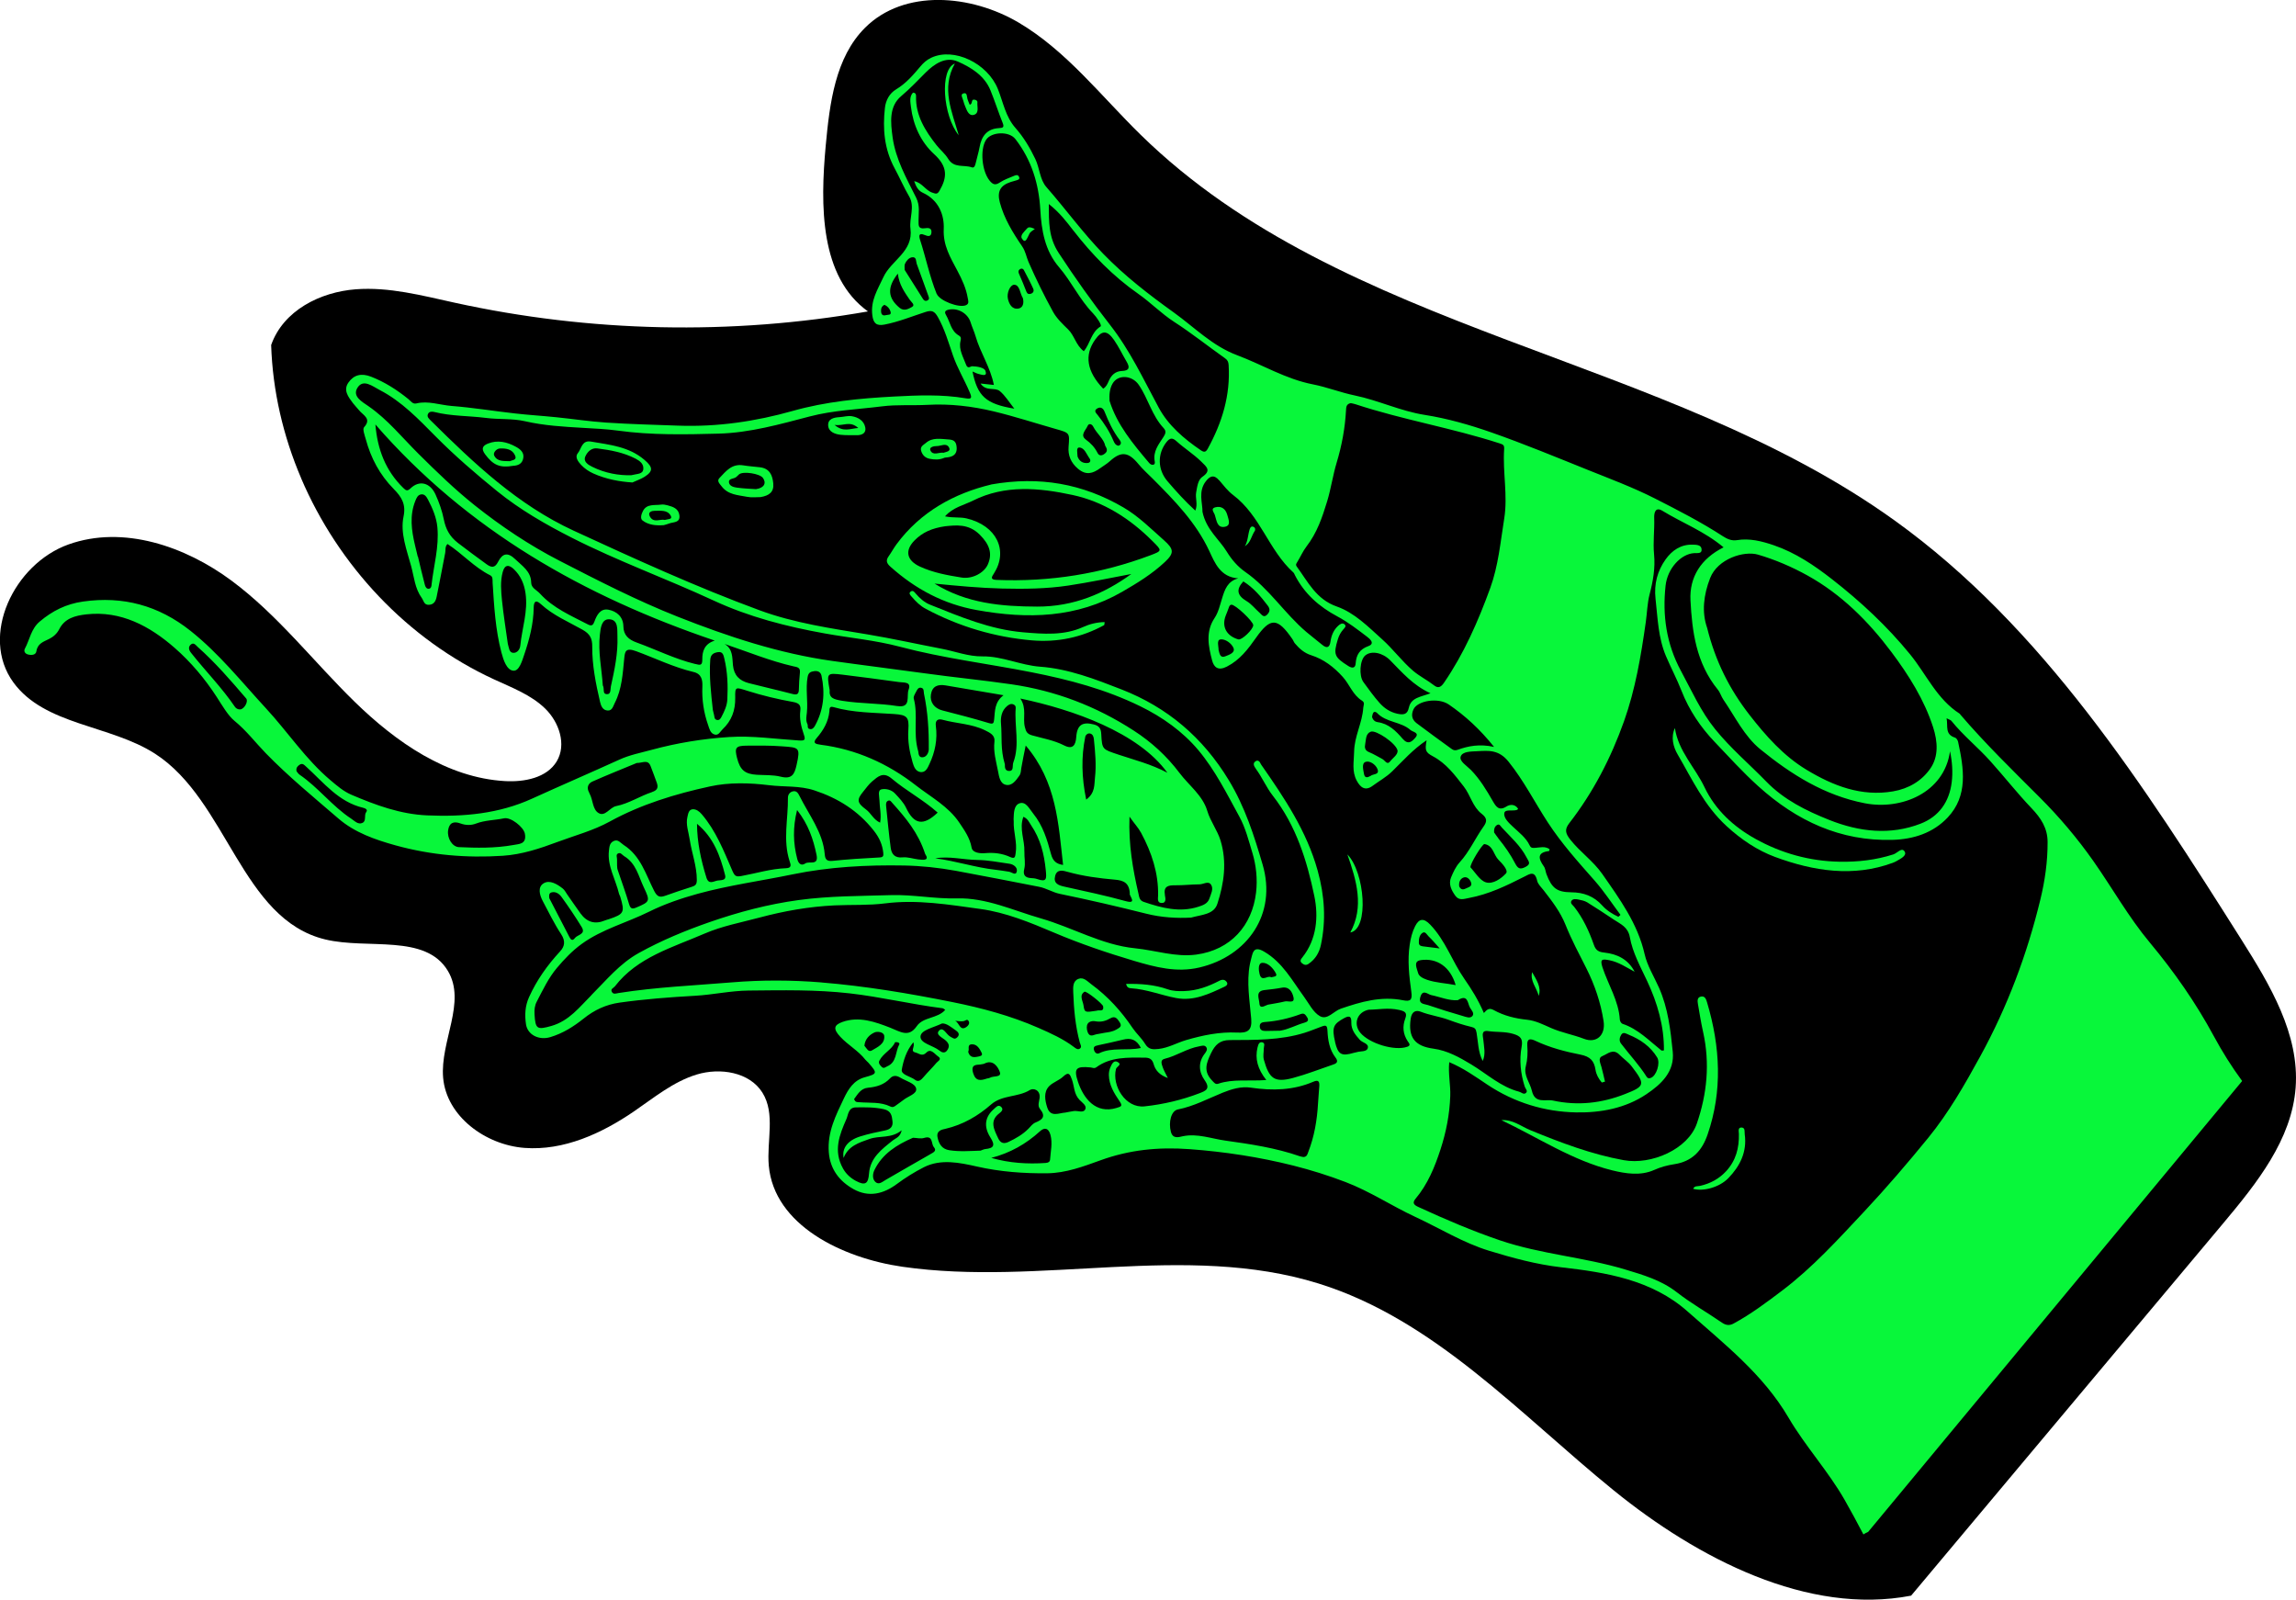 <?xml version="1.0" encoding="UTF-8"?>
<svg xmlns="http://www.w3.org/2000/svg" viewBox="0 0 563.26 392.41">
  <defs>
    <style>
      .c {
        fill: #08f73a;
      }
    </style>
  </defs>
  <g id="a" data-name="Layer_3">
    <path d="M73.88,117.31c-4.42-10.35-7-21.44-7.36-32.68,2.99-8.49,12.06-13.01,20.77-13.67,8.15-.62,16.22,1.53,24.2,3.28,33.25,7.31,67.91,8.04,101.44,2.15-11.85-8.53-11.71-26.05-10.36-40.69.96-10.35,2.33-21.61,9.65-28.9,9.63-9.59,26.01-8.15,37.68-1.26s20.19,17.98,29.9,27.49c49.96,48.93,128.42,53.93,185.09,94.71,36.23,26.06,61.05,64.9,84.99,102.77,6.99,11.07,14.26,23.17,13.29,36.27-.95,12.78-9.54,23.47-17.73,33.25-25.53,30.46-51.07,60.92-76.6,91.38-25.34,4.89-52.37-9.11-72.96-25.82-23.04-18.7-43.97-41.9-72.42-50.75-32.62-10.15-68.24.77-102.09-4.11-14.73-2.12-31.46-10.18-32.77-24.81-.54-6.06,1.68-12.74-1.57-17.91-3.16-5.04-10.38-6.18-16.12-4.43s-10.47,5.68-15.41,9.06c-7.91,5.41-17.21,9.66-26.81,8.94s-19.16-7.75-19.98-17.21c-.78-8.91,5.79-18.57,1.14-26.25-5.52-9.12-19.56-5.17-30.03-7.67-20.64-4.93-23.99-34.08-41.76-45.55-11.05-7.13-27.07-6.94-34.78-17.51-8.32-11.41.15-29.08,13.55-33.85s28.6.45,39.98,8.9,20.09,19.85,30.22,29.73c10.13,9.88,22.63,18.62,36.85,19.43,4.76.27,10.25-.78,12.69-4.83,2.47-4.1.6-9.63-2.85-12.98s-8.12-5.11-12.5-7.13c-21.33-9.81-38.25-28.02-47.36-49.37Z"/>
  </g>
  <g id="b" data-name="Layer_2">
    <g>
      <path class="c" d="M550.05,265.17c-2.59-3.53-4.92-7.23-6.97-11.04-4.42-8.18-9.7-15.74-15.66-22.89-5.24-6.28-9.21-13.39-13.88-20.04-3.92-5.58-8.36-10.82-13.22-15.67-6.61-6.61-13.31-13.13-19.39-20.23-.06-.07-.09-.17-.15-.21-5.64-3.6-8.19-9.68-12.2-14.59-5.63-6.9-12.09-12.91-19.12-18.4-4.42-3.45-9.01-6.53-14.28-8.34-2.92-1-5.98-1.78-9.07-1.26-1.3.22-2.45-.32-3.41-.94-5.36-3.49-11.05-6.4-16.71-9.28-5.29-2.69-10.89-4.78-16.4-6.99-7.84-3.15-15.66-6.39-23.62-9.18-5.36-1.88-10.87-3.46-16.48-4.34-5.88-.92-11.34-3.57-17.16-4.77-3.45-.71-6.81-2.05-10.26-2.72-6.62-1.28-12.38-4.83-18.58-7.15-6.07-2.27-10.42-6.8-15.45-10.42-6.12-4.39-12.09-8.99-17.37-14.43-5.03-5.18-9.24-11-13.98-16.41-1.61-1.84-1.62-4.61-2.71-6.88-1.32-2.74-2.82-5.29-4.86-7.6-2.43-2.74-3.02-6.31-4.31-9.54-2.54-6.34-10.79-10.31-16.37-7.68-1.09.51-1.93,1.27-2.68,2.17-1.75,2.08-3.51,4.13-5.92,5.58-1.63.98-2.54,2.67-2.75,4.56-.57,5.08-.18,10.08,2.4,14.84,1.23,2.27,2.23,4.63,3.55,6.87,1.48,2.52-.02,5.26.32,7.91.73,5.66-4.73,7.73-6.65,11.9-1.39,3.01-3.17,5.71-2.71,9.32.25,1.96.99,2.69,2.99,2.3,3.51-.68,6.76-2.03,10.12-3.11,1.49-.48,2.16-.17,2.98,1.28,1.69,3,2.6,6.24,3.69,9.39,1.07,3.11,2.77,5.91,4.05,8.9.63,1.45.65,1.9-.91,1.63-5.89-1.01-11.83-.74-17.6-.44-8.36.44-16.74,1.24-24.85,3.53-9.06,2.56-18.41,3.96-28.11,3.61-5.89-.21-11.78-.36-17.66-.75-4.08-.27-8.15-.9-12.23-1.31-3.39-.35-6.8-.55-10.19-.94-5.17-.58-10.33-1.43-15.5-1.83-2.87-.23-5.74-1.33-8.64-.62-.9.22-1.36-.58-1.95-1.06-2.79-2.26-5.76-4.17-9.13-5.49-2.41-.94-4.25-.48-5.59,1.44-1.3,1.86-.05,3.48,1.1,5.02.47.62,1.04,1.17,1.53,1.78.97,1.21,3.14,2.05,1.22,4.14-.43.47.14,1.95.41,2.93,1.24,4.61,3.43,8.75,6.86,12.23,1.91,1.93,3.05,3.73,2.41,6.75-.85,4.05.79,8.21,1.88,12.23.71,2.61.9,5.42,2.59,7.75.46.64.53,1.73,1.73,1.68,1.3-.05,1.72-.99,1.92-1.97.75-3.58,1.39-7.19,2.1-10.78.14-.7-.1-1.51.56-2.17,3.65,2.36,6.55,5.72,10.48,7.68.72.36.55,1.18.59,1.85.37,5.72.68,11.43,2.16,17.08.5,1.9,1.3,4.3,2.9,4.47,1.47.16,2.17-2.39,2.71-3.97,1.25-3.7,2.26-7.49,2.31-11.49.02-1.43.46-2.06,1.75-.88,3,2.76,6.72,4.32,10.18,6.26,1.91,1.07,2.45,2.17,2.43,4.19-.03,4.54.87,9.04,1.91,13.51.25,1.07.68,2.1,1.9,2.15,1.11.05,1.31-1.05,1.72-1.85,1.75-3.4,1.95-7.17,2.32-10.91.17-1.68.29-2.76,2.93-1.79,4.68,1.72,9.21,3.95,14.08,5.1,1.96.46,2.23,1.95,2.16,3.56-.14,3.24.33,6.41,1.43,9.52.31.89.52,1.94,1.55,2.25,1.02.3,1.37-.71,1.96-1.26,2.23-2.09,3.18-4.66,3.12-7.77-.06-2.77.11-2.59,2.93-1.7,3.7,1.17,7.49,2.08,11.29,2.76,1.6.28,1.9.94,1.75,2.14-.25,1.97.2,3.89.83,5.73.51,1.48.3,1.65-1.25,1.56-5.68-.35-11.36-1.21-17.05-.84-6.46.42-12.78,1.45-18.96,3.13-2.68.73-5.41,1.25-7.95,2.41-7.12,3.24-14.32,6.34-21.44,9.58-8.1,3.69-16.75,4.5-25.74,4.1-6.57-.29-12.59-2.51-18.57-5.06-1.94-.83-3.53-2.21-5.13-3.56-6.11-5.16-10.46-11.83-15.81-17.62-6-6.5-11.53-13.47-18.53-19.03-7.88-6.27-16.61-8.55-26.32-7.19-4.22.59-7.58,2.31-10.69,4.93-2.11,1.78-2.43,4.42-3.62,6.63-.3.56-.05,1.19.69,1.41.91.27,2,.16,2.13-.75.28-1.93,1.74-2.35,3.15-3.05,1.02-.51,1.91-1.29,2.45-2.37,1.35-2.67,3.89-3.34,6.66-3.65,8.49-.95,15.58,2.9,21.67,8.23,3.91,3.42,7.43,7.57,10.3,12.02,1.34,2.07,2.78,4.58,4.35,5.86,2.94,2.4,5.14,5.32,7.69,7.95,5.59,5.75,11.79,10.82,17.84,16.04,3.97,3.42,8.96,5.17,13.98,6.56,8.71,2.41,17.49,3.14,26.33,2.56,4.72-.31,9.13-1.79,13.42-3.39,4.29-1.6,8.75-2.77,12.81-5,7.64-4.2,16.05-6.77,24.63-8.63,4.65-1.01,9.6-.89,14.46-.29,3.71.46,7.48.07,11.12,1.27,5.76,1.9,10.71,4.96,14.57,9.87,1.37,1.74,2.1,3.39,2.33,5.42.1.86-.05,1.13-1.01,1.17-3.82.19-7.65.44-11.44.83-1.45.15-1.81-.42-1.91-1.64-.45-5.37-3.87-9.62-6.19-14.29-.31-.62-.7-1.3-1.54-1.14-.85.16-1.31.83-1.3,1.63.07,5.17-1.27,10.3.41,15.51.27.82.61,1.68-.85,1.73-3.78.13-7.34,1.26-11,1.92-1.36.24-1.63-.01-2.24-1.41-2.07-4.77-3.97-9.68-7.48-13.77-.62-.72-1.37-1.25-2.19-1.2-1,.06-1.13,1.12-1.31,1.89-.44,1.85.29,3.68.56,5.51.5,3.33,1.76,6.54,1.75,9.96,0,1.16-.41,1.4-1.28,1.68-2.17.68-4.31,1.41-6.45,2.17-1.3.46-1.97.32-2.74-1.2-2.05-4-3.28-8.58-7.49-11.26-.77-.49-1.34-1.49-2.47-.94-.98.48-1.02,1.42-1.13,2.34-.44,3.76,1.65,7.06,2.48,10.59.06.25.23.47.3.71,1.15,3.86.95,4.25-2.82,5.52-.32.11-.65.18-.96.31q-3.62,1.51-5.97-1.72c-1.11-1.54-2.18-3.11-3.27-4.67-.35-.5-.63-1.09-1.09-1.45-1.4-1.1-3.21-2.18-4.69-1.28-1.5.91-1.02,2.84-.21,4.37,1.46,2.73,2.81,5.54,4.51,8.12,1.13,1.72.84,3.02-.26,4.21-3.11,3.37-5.72,7.02-7.62,11.23-.98,2.17-1.08,4.37-.75,6.64.38,2.58,3.13,4,5.95,3.17,3.09-.92,5.77-2.61,8.21-4.57,2.59-2.08,5.46-3.43,8.79-3.9,6.12-.86,12.3-1.33,18.5-1.68,4.4-.24,8.69-1.23,13.16-1.28,8.28-.08,16.51-.26,24.83.69,7.63.87,15.13,2.69,22.74,3.65.22.03.42.24.67.4-1.88,2.17-5.38,1.68-6.98,3.99-2,2.89-4,1.37-6.5.39-3.74-1.46-7.69-2.86-11.73-1.42-2.15.77-2.31,1.72-.54,3.63,1.89,2.04,4.41,3.4,6.14,5.61.21.27.51.48.74.74,2.3,2.63,2.26,2.72-.91,3.6-2.68.74-4.01,2.93-5.07,5.15-1.97,4.15-4.09,8.24-3.71,13.23.32,4.2,2.62,7.12,6.04,9.04,3.77,2.11,7.39,1.18,10.66-1.25,2.09-1.55,4.33-2.95,6.66-4.13,4.14-2.08,8.72-1.11,12.99-.15,5.76,1.3,11.5,1.71,17.24,1.65,4.57-.05,8.88-1.67,13.05-3.18,7.04-2.56,14.13-3.3,21.83-2.74,8.64.64,17.14,1.93,25.51,4.04,4.27,1.08,8.55,2.41,12.76,4.02,6.02,2.3,11.35,5.87,17.12,8.55,6.03,2.8,11.76,6.37,18.13,8.32,5.8,1.77,11.6,3.35,17.67,4.05,11,1.25,22.24,3.05,31.01,10.83,8.96,7.96,18.51,15.37,24.78,26.07,4.07,6.94,9.71,13.09,13.73,20.11,1.61,2.81,3.13,5.66,4.63,8.52.37-.23.74-.46,1.16-.62M58.96,174.02c-.56.04-1.05-.22-1.34-.65-3.2-4.71-7.23-8.78-10.75-13.23-.56-.71-.74-1.43-.07-2.02.74-.65,1.24.16,1.71.58,4.35,3.86,8.12,8.24,11.88,12.63.6.7-.44,2.57-1.43,2.69ZM88.92,201.85c-1.07.5-1.91-.47-2.76-1.03-4.67-3.06-8.04-7.63-12.64-10.77-.34-.23-.57-.63-.77-.86-.18-.84.24-1.24.72-1.58.74-.51,1.13,0,1.7.51,4.26,3.87,7.91,8.62,13.93,10.03.52.12,1.18.48.77,1-.65.83.09,2.21-.94,2.69ZM126.01,207.27c-4.75.84-9.09.72-13.44.53-1.6-.07-2.91-2.17-2.64-4.11.26-1.82,1.3-2.34,3.06-1.69,1.27.47,2.59.48,3.76.03,2.22-.85,4.62-.82,6.92-1.3,1.63-.34,4.77,2.12,5.09,3.75.53,2.74-1.62,2.52-2.76,2.79ZM159.99,194.29c-3.01.98-5.65,2.8-8.83,3.44-1.58.32-2.67,2.66-4.3,1.72-1.52-.87-1.35-3.21-2.23-4.79-.04-.07-.06-.16-.1-.24-.69-1.23-.24-2.25.81-2.71,3.69-1.64,7.45-3.13,10.87-4.55,1.45.02,2.73-.99,3.41.8.51,1.36,1.04,2.71,1.52,4.08.39,1.13.14,1.81-1.14,2.23ZM213.9,257.67c-.87.52-1.28-.5-1.84-1.15.14-1.6,1.19-2.69,2.52-3.28.62-.27,2.27-.15,2.35.9.16,1.95-1.65,2.71-3.04,3.53ZM431.27,136.05c4.19,1.22,8.33,3,12.17,5.13,8.3,4.61,14.93,11.24,20.56,18.75,4.25,5.68,8.05,11.69,10.23,18.44,1.14,3.52,1.39,7.2-.69,10.17-2.1,3.01-5.28,4.92-9.13,5.58-7.74,1.34-14.71-1.35-21.25-5.31-5.6-3.39-9.9-8.23-13.94-13.41-4.95-6.36-8.39-13.2-10.42-21.38-1.36-3.87-.88-8.08.74-12.23,1.83-4.69,8.25-6.75,11.74-5.74ZM366.53,183.22c-3.55-.78-6.31-.24-8.98.72-.56.2-.96.11-1.41-.21-2.87-2.1-5.76-4.16-8.59-6.31-1.17-.89-1.42-2.01-.81-3.38.95-2.16,6.05-3.03,8.69-1.22,4.01,2.76,7.59,6.01,11.1,10.4ZM392.85,261.67c-.27-.98-.92-2.18.33-2.66,1.25-.49,2.53-1.9,4.12-.28.96.98,2.17,1.77,2.99,2.85,3.44,4.47,3.22,4.89-1.69,6.81-5.66,2.22-11.5,2.9-17.6,1.58-1.83-.4-4.44.89-5.2-2.42-.46-2-2.07-3.71-1.48-6.02.41-1.59.5-3.34.36-5-.16-1.96.88-1.74,2.01-1.21,3.54,1.67,7.28,2.64,11.03,3.38,2.42.48,3.36,1.53,3.7,3.75.17,1.1.75,2.19,1.54,3.09.26-.07.52-.15.78-.22-.29-1.21-.55-2.43-.88-3.63ZM403.98,264.17c-1.84-2.93-4.23-5.45-6.32-8.2-.5-.66-.35-1.51.07-2.16.5-.79,1.25-.23,1.83,0,2.87,1.17,5.32,2.87,6.98,5.58.84,1.37-.19,4.59-1.6,5.03-.42.19-.77.04-.95-.25ZM407.62,257.71c-3.04-2.42-5.76-5.31-9.59-6.57-.3-.1-.63-.67-.65-1.02-.27-4.6-2.85-8.56-4.26-12.84-.7-2.13.06-2.05,1.72-1.73,2.28.45,4.15,1.76,6.17,2.82-1.58-3.06-4.26-4.35-7.41-4.7-1.36-.15-2.08-.47-2.58-1.89-1.16-3.3-2.62-6.5-4.84-9.34-.32-.41-1.09-.87-.64-1.5.36-.51,1.09-.4,1.66-.29.75.15,1.55.31,2.19.7,2.22,1.37,4.39,2.82,6.56,4.26,1.66,1.1,3.44,1.78,3.89,4.29.67,3.75,2.58,7.21,4.23,10.72,2.55,5.43,4.18,11.09,4.13,17.04-.25.01-.47.09-.57.02ZM397.04,224.9c-1.48-.69-2.88-1.56-3.97-2.78-2.08-2.32-4.62-3.22-7.6-3.24-3.51-.03-4.78-1.01-6.08-4.43-.24-.64-.27-1.4-.66-1.94-1.42-1.99-1.6-3.4,1.27-3.75.07,0,.1-.28.15-.45-1.12-.81-2.34-.41-3.48-.34-.67.04-1.07.12-1.42-.61-.91-1.91-2.61-3.15-4.12-4.58-.99-.93-2.34-2.17-2.08-3.38.22-.98,2.09-.35,3.14-.75.07-.03.11-.12.24-.26-.81-1.23-2.04-1.08-2.88-.55-1.85,1.17-2.57,0-3.35-1.36-1.55-2.69-3.13-5.33-5.35-7.61-.98-1-2.9-2.14-2.52-3.28.43-1.3,2.6-1.24,4.04-1.32,2.77-.14,5.29-.45,7.71,2.57,3.76,4.68,6.41,9.95,9.62,14.88,3.39,5.2,7.44,9.7,11.5,14.3,2.32,2.63,4.24,5.59,6.34,8.4-.17.16-.34.31-.51.47ZM360.74,212.76c-.16-.79,2.92-5.79,3.43-5.71,2.17.34,2.21,2.64,3.46,3.88.91.9,2.48,2.6,1.82,3.32-1.17,1.27-3.2,2.71-4.92,2.19-1.52-.46-2.64-2.49-3.79-3.68ZM359.69,217.91c-.64.33-1.28.46-1.71-.48-.14-.96.19-1.88,1.1-2.19.76-.26,1.46.36,1.77,1.14.43,1.09-.54,1.21-1.16,1.53ZM367.57,205.62c-.38-.46-.71-.98-1.03-1.42-.08-.78.11-1.43.69-1.81.62-.41.88.26,1.2.61,2.16,2.34,4.59,4.45,6.08,7.35.51.98,1.18,1.56-.27,2.31-1.32.69-1.87.41-2.52-.83-1.14-2.21-2.57-4.26-4.17-6.2ZM339.14,186.19c-1.08-.55-2.12-1.22-3.24-1.67-1.1-.44-1.16-1.17-.98-2.05.23-1.11.09-2.5,1.37-2.99,1.25-.48,6.21,2.84,6.57,4.64.08,1.03-1.13,1.75-1.85,2.67-.74.95-1.27-.29-1.88-.6ZM336.23,190.33c-.8.46-1.43.54-1.61-.48-.19-1.06-.62-2.6.38-2.96,1-.36,2.43.6,2.9,1.71.66,1.54-1.15,1.2-1.67,1.74ZM344.1,181.22c-1.63-1.9-3.43-3.72-6.15-4.08-.53-.07-1.14-.44-1.36-1.3.07-.24.11-.66.3-.99.22-.38.7-.2.9.01,2.27,2.42,5.87,2.11,8.25,4.23.53.47,2.31.62,1.14,1.91-.78.86-1.7,1.83-3.08.22ZM345.61,173.63c-.33,1.64-1.3,1.77-2.79,1.45-1.8-.39-3.22-1.35-4.37-2.64-1.44-1.61-2.69-3.38-3.97-5.12-1.16-1.57-.87-5.44.44-6.53,1.52-1.27,4.27-.7,6.13,1.19,2.9,2.93,5.58,6.12,9.88,8.08-2.44.92-4.8,1.05-5.31,3.57ZM331.39,98.89c.28.06.7.13,1.11.26,11.63,3.83,23.68,5.82,35.33,9.59.91.3,1.24.41,1.17,1.44-.38,5.65.93,11.36.02,17.02-.92,5.75-1.44,11.58-3.43,17.05-2.97,8.16-6.43,16.07-11.36,23.25-.75,1.09-1.43,1.4-2.42.62-1.65-1.29-3.52-2.2-5.14-3.57-2.77-2.37-4.9-5.32-7.61-7.74-3.43-3.08-6.75-6.5-11.11-8.03-5.07-1.77-7.07-6.05-9.83-9.81-.33-.46-.1-.73.13-1.1.78-1.26,1.37-2.66,2.27-3.83,2.56-3.3,3.87-7.14,5.07-11.1.94-3.1,1.39-6.35,2.31-9.41,1.28-4.23,2.07-8.49,2.31-12.91.04-.8.08-1.53,1.2-1.74ZM299.11,117.83c1.06,1.25,2.09,2.61,3.38,3.58,6.72,5.05,8.73,13.54,14.81,19.03.18.16.26.44.38.67,2.32,4.51,5.89,7.69,10.39,10.09,2.59,1.38,4.96,3.21,7.31,5,.61.46,2.06,1.65.31,2.29-2.12.77-2.97,2.12-3.12,4.27-.07.99-.66,1.33-1.79.62-3.45-2.18-3.72-2.8-2.57-6.59.28-.91.7-1.67,1.3-2.36.32-.36.86-.82.36-1.26-.52-.47-1.12-.1-1.57.32-1.15,1.05-1.69,2.39-1.91,3.92-.2,1.36-.82,1.77-2.05.74-1.27-1.06-2.59-2.05-3.84-3.11-5.37-4.55-9.15-10.68-15.02-14.75-1.85-1.29-3.34-3.03-4.52-4.96-1.87-3.07-5.04-5.36-5.97-9.79.06-2.05-1.13-4.99.85-7.51.97-1.24,1.95-1.72,3.26-.18ZM303.82,156.85c-2.91-.82-4.15-3.1-3.15-5.77.26-.69.57-1.37.8-2.08.11-.34.24-.6.61-.67.92-.1,5.4,4.11,5.37,5.04-.03,1.04-2.82,3.7-3.63,3.47ZM300.61,160.99c-1.2.48-1.41-.47-1.67-1.57.04-.76-.55-2.43.47-2.57,1.16-.17,2.75.97,3.2,2.12.45,1.15-1.05,1.64-2.01,2.02ZM308.94,150.25c-1.04-.92-1.93-2.09-3.1-2.78-2.36-1.4-2.66-2.87-.82-4.85,2.46,1.53,4.28,3.68,6,5.96.7.92.43,1.6-.19,2.22-.84.85-1.35-.08-1.89-.56ZM294.98,116.95c-1.1.77-1.27,2.39-1.53,3.8-.27,1.45.46,2.97-.22,4.5-2.52-2.3-4.69-4.72-6.81-7.19-2.47-2.87-2.51-6.76-.25-9.62.84-1.06,1.46-1.11,2.46-.2,1.93,1.74,4.14,3.12,6.02,4.95,1.43,1.39,2.53,2.23.33,3.77ZM266.34,107.78c-1.44-1.05.04-2.27.48-3.31.3-.7,1.04-.48,1.37.18.89,1.74,2.61,3,2.96,4.73.72,1.09.36,1.6-.37,2.07-.63.41-1.2.29-1.51-.32-.7-1.38-1.63-2.39-2.94-3.34ZM266.86,113.57c-1.23.14-2.09-.46-2.51-1.57-.02-.88-.41-2.27.46-2.22,1.27.08,1.74,1.66,2.47,2.66.37.5.21,1.06-.42,1.13ZM273.17,108.16c-.96-2.29-2.31-4.36-3.86-6.32-.44-.55-1.05-1.08-.16-1.63.85-.52,1.48-.07,1.81.74.99,2.45,2.07,4.83,3.71,6.96.37.48.54,1.12-.26,1.43-.71-.09-1.02-.65-1.24-1.19ZM272.19,98.33c-.08-1.43,0-2.93.74-4.22,1.35-2.35,4.81-2.05,6.41.26,2.35,3.4,3.22,7.55,6.13,10.65.72.77.45,1.41-.08,2.22-1.15,1.77-2.57,3.5-2.11,5.92.06.33.07.73-.32.83-.44.11-.8-.12-1.1-.49-3.91-4.64-7.82-9.28-9.67-15.19ZM272.03,93.39c-.34.77-.64,1.51-1.4,1.95-4.03-4.24-4.67-8.22-1.95-12.04,1.65-2.32,2.93-2.34,4.64.13,1.17,1.69,2.04,3.56,3.09,5.33.88,1.48.53,2.18-1.19,2.24-1.62.06-2.6,1.05-3.19,2.39ZM263.31,56.53c4.58,5.92,9.8,11.27,15.95,15.56,3.06,2.14,5.63,4.83,8.78,6.86,4.29,2.77,8.3,5.97,12.47,8.92.67.47.85.91.9,1.66.47,7.47-1.63,14.17-5.1,20.5-.51.93-.91.97-1.75.4-4.13-2.81-7.96-6.1-10.29-10.42-3.74-6.93-7-13.99-11.98-20.35-4.43-5.65-8.61-11.57-12.57-17.61-2.5-3.83-2.4-7.5-2.42-12,2.69,2.13,4.33,4.32,6,6.48ZM249.09,34.1c4.01,5.18,5.76,11.07,6.12,17.34.29,5.07,1.11,10.05,4.61,14.12,3.07,3.57,5,7.88,8.31,11.29.85.87,2.32,2.96,1.85,3.24-2.32,1.42-2.51,4.2-4.1,6.06-1.96-1.48-2.27-3.81-3.84-5.34-1.36-1.33-2.82-2.71-3.71-4.33-2.19-3.98-4.2-8.07-6.01-12.22-.55-1.26-.7-2.57-1.58-3.85-2.28-3.34-4.41-6.82-5.46-10.76-.71-2.66.11-4.17,2.68-5.01.4-.13.81-.22,1.21-.35.45-.15,1.13-.21.82-.92-.29-.66-.9-.37-1.33-.19-1.15.48-2.36.91-3.39,1.59-1.08.71-1.68.55-2.52-.49-1.85-2.28-2.39-7.54-.86-9.96,1.27-2.01,5.65-2.2,7.18-.23ZM252.71,72.1c-.64.12-.83-.31-1.03-.85-.46-1.27-1.03-2.51-1.55-3.76-.26-.55-.51-1.14.18-1.52.34-.19.7-.04.87.28.79,1.51,1.59,3.01,2.29,4.56.28.62-.05,1.16-.75,1.29ZM249.84,75.69c-1.58.27-2.28-1.13-2.57-2.35-.36-1.51.57-3.5,1.53-3.49,1.42.02,1.42,2.22,2.13,3.26.33,1.3,0,2.39-1.09,2.58ZM217.35,77.3c-.77.23-1.15-.14-1.2-.85-.05-.68.08-1.32.83-1.68.75.33,1.28.93,1.49,1.67.27.95-.61.71-1.12.86ZM223.74,75.29c-.78.42-1.92,1.16-3.06.21-2.88-2.4-3.13-4.95-.42-8.38.31,2.71,1.64,4.53,2.89,6.38.4.59,1.47,1.31.58,1.79ZM227.54,73.7c-.43.22-.83.1-1.09-.33-1.51-2.38-3.01-4.77-4.52-7.17.02-.53-.1-1.09.08-1.49.34-.75.97-1.5,1.76-1.6,1.12-.14.91,1.01,1.14,1.65.95,2.55,1.84,5.11,2.78,7.66.18.5.44.96-.17,1.28ZM229.79,72.1c-1.75-4.32-2.64-8.85-4.07-13.25-.31-.97-.37-1.83,1.11-1.21.83.35,1.6.49,1.68-.64.08-1.21-.94-1.1-1.63-1.01-1.66.23-1.53-.72-1.54-1.84-.02-1.88.41-3.65-.59-5.66-2.37-4.76-5.04-9.48-5.77-14.79-.5-3.65-.92-7.57,2.09-10.11,2.16-1.82,4.04-3.82,6.01-5.79,2.05-2.05,4.87-4.02,7.87-2.71,3.23,1.42,6.56,3.43,8.04,7.08,1.07,2.63,1.92,5.33,2.98,7.96.45,1.13.07,1.24-.93,1.3-2.91.17-4.24,1.97-4.72,4.62-.25,1.38-.68,2.72-.99,4.09-.12.53-.35,1.12-.93.91-1.92-.7-4.35.3-5.8-2.11-.74-1.22-1.93-2.18-2.84-3.32-2.82-3.58-5.17-7.35-5.03-12.02.01-.44-.09-.85-.76-.87-.92,1.01-.64,2.27-.49,3.52.55,4.47,2.42,8.59,5.72,11.6,3.36,3.07,3.17,5.69,1.28,8.94-.56.97-.94.73-1.77.46-1.66-.54-2.46-2.43-4.44-2.81.46,1.3.93,2.3,2.15,2.86,3.9,1.79,5.26,5.47,5.1,8.89-.19,4.01,1.65,7.01,3.35,10.22,1.14,2.16,2.15,4.32,2.54,6.69.1.62.43,1.38-.42,1.76-1.71.76-6.5-1.09-7.18-2.77ZM238.56,91.12c.56.23,1,.49,1.47.6.81.19,2.28.79,1.71-.78-.29-.78-2.04-1.07-3.26-1.1-.16,0-.32.1-.47.16-.5.22-.81,0-.98-.47-.7-1.9-1.86-3.74-1.41-5.81.15-.67.25-1.04-.43-1.44-1.91-1.12-2.09-3.26-3.07-4.93-.25-.43-.58-1.07.4-1.34,2.31-.63,4.9.78,5.6,3.09.35,1.14.88,2.23,1.21,3.38,1.16,4.04,3.66,7.66,4.49,11.95-1.07-.11-2.04-.22-3.27-.35,1.35,2.03,3.52.85,4.73,1.86,1.32,1.1,2.25,2.67,3.56,4.31-6.98-1.16-9.04-3.03-10.27-9.15ZM105.88,143.45c-.05.44-.15.88-.61.96-.67.12-.93-.53-1.04-.94-.62-2.31-1.14-4.63-1.7-6.95-.02,0-.03,0-.05,0-.22-.91-.44-1.82-.66-2.74-.88-3.69-1.37-7.34.07-10.91.3-.74.59-1.45,1.38-1.59.89-.16,1.35.56,1.73,1.28,1.13,2.16,2.08,4.4,2.3,6.78.45,4.82-.91,9.4-1.43,14.09ZM127.64,158.36c-.1.97-.78,1.86-1.77,1.78-1-.09-.99-1.25-1.29-2.22-.47-3.42-1.06-7.02-1.43-10.62-.23-2.33-.45-4.7.18-7,.5-1.85,1.53-1.83,2.74-.67,1.67,1.61,2.52,3.58,2.85,5.88.65,4.47-.86,8.58-1.28,12.86ZM149.86,168.4c-.16.73.09,2.01-1.1,1.87-1-.12-.41-1.31-.88-2.15-.26-4-1.19-8.2-.72-12.4.18-1.63.39-3.95,2.38-3.81,2.19.16,1.87,2.54,1.93,4.14.16,4.23-.72,8.29-1.61,12.34ZM170.53,162.87c-4.97-1.21-9.55-3.53-14.34-5.26-1.96-.71-3.23-1.78-3.26-3.98-.03-2.33-1.65-3.69-3.66-4.07-1.95-.37-2.86,1.3-3.43,2.87-.33.9-.66,1.25-1.64.73-4.14-2.16-8.47-3.96-11.74-7.56-.79-.87-2.14-1.35-2.15-2.7-.03-2.76-2.27-4.13-3.93-5.74-1.8-1.74-3.11-1.47-4.19.66-.73,1.44-1.54,1.52-2.79.61-2.38-1.74-4.77-3.47-7.1-5.28-2.02-1.58-2.96-3.4-3.43-5.77-.41-2.06-1.14-4.12-2.02-6.07-1.32-2.92-3.96-3.59-6.11-1.54-.81.77-1.13.58-1.78-.05-4.36-4.24-6.36-9.46-6.87-15.6,22.59,25.98,51.2,42.16,83.26,53.02-2.52.77-3.08,2.62-3.06,4.56.02,1.63-.52,1.47-1.77,1.16ZM177.02,175.8c-.23.44-.49.92-1.11.81-.68-.12-.62-.72-.73-1.2-.09-.41-.2-.83-.3-1.24-.45-4.1-.93-8.21-.64-12.33.09-1.34.87-1.71,1.9-1.87,1.18-.18,1.35.73,1.56,1.61.8,3.32.89,6.66.73,9.99-.07,1.51-.71,2.9-1.41,4.23ZM194.37,170.22c-3.55-.93-7.14-1.73-10.69-2.65-2.27-.59-3.62-1.89-3.87-4.39-.19-1.82.03-3.96-2.06-5.22,5.7,1.92,11.14,4.17,16.86,5.48.83.19,1.76.21,1.63,1.49-.15,1.41-.23,2.83-.26,4.25-.03,1.15-.52,1.33-1.6,1.04ZM198.59,178.82c-.67-.17-.28-.9-.54-1.26-.43-.96-.19-1.87-.1-2.77.29-2.89-.35-5.84.18-8.73.2-1.09.75-1.31,1.64-1.43.91-.12,1.57.25,1.76,1.11.93,4.32.51,8.43-1.57,12.24-.29.53-.68,1.02-1.36.84ZM243.89,176.47c-.11,1.01-.26,1.22-1.37.88-3.76-1.13-7.56-2.12-11.36-3.09-1.91-.49-3.08-1.99-2.78-3.91.32-2.03,1.68-2.54,3.6-2.22,4.57.78,9.15,1.55,14.21,2.41-2.24,1.69-2.08,3.9-2.3,5.93ZM227.86,183.65c0,1.08-.6,1.99-1.41,2.1-1.3.17-1.04-1.22-1.24-1.64-1.24-4.47.07-8.63-1.04-12.74-.13-.48.27-1.11.54-1.62.26-.49.52-1.17,1.23-1.05.81.14.62.92.73,1.45.94,4.48,1.22,8.98,1.18,13.49ZM220.14,173.2c-4.48-.72-8.98-.57-13.48-1.29-2.25-.36-3.29-.72-3.12-2.61-.74-4.2-.74-4.26,3.09-3.81,4.67.55,9.32,1.2,13.98,1.83,1.15.16,3.05-.14,2.28,1.89-.56,1.48.71,4.54-2.75,3.98ZM191.53,190.52c-1.9-.47-3.92-.35-5.88-.47-2.91-.18-4.08-1.16-4.83-4.09-.65-2.54-.34-3.02,2.28-3.05,2.9-.02,5.81-.06,8.71.16,4.21.31,4.6.18,3.6,4.61-.5,2.22-1.11,3.53-3.88,2.84ZM201.27,182.67c-1.17-.15-2.01-.37-.93-1.62,1.63-1.89,2.88-3.96,3.13-6.57.04-.44-.09-1.34.94-1.04,4.92,1.42,9.94,1.36,14.92,1.71,3.16.22,3.73.71,3.51,3.87-.19,2.74.28,5.38,1.05,8.03.3,1.01.71,2.12,1.84,2.32,1.37.24,1.86-1.06,2.28-1.95,1.38-2.92,2.02-6.06,1.57-9.38-.19-1.37.57-1.78,1.61-1.49,3.47.96,7.14.96,10.47,2.6,1.2.59,2.49,1.2,2.3,2.76-.3,2.48.41,4.86.88,7.27.26,1.33.48,3.03,1.93,3.34,1.51.32,2.46-1.07,3.29-2.23.41-.58.39-1.23.49-1.89.27-1.69.65-3.36,1.08-5.52,7.61,8.94,8.01,19.16,9.17,29.29-1.59-.22-2.49-.91-2.95-2.63-.94-3.52-1.99-7.03-4.41-10.01-.93-1.15-1.76-2.97-3.28-2.49-1.45.46-1.44,2.39-1.5,3.9,0,.17.04.34.03.51-.12,2.59.9,5.17.48,7.78-.13.82-.1,1.57-1.32,1.01-2-.92-4.03-1.15-6.2-.96-1.15.1-3.06-.05-3.29-1.35-.42-2.39-1.72-4.2-3-6.11-2.69-4.02-6.94-6.26-10.61-9.12-6.94-5.42-14.77-8.92-23.47-10.02ZM285.78,219.58c-.4-2.26.87-2.44,2.62-2.42,1.96.02,3.9-.22,5.86-.23.97,0,2.19-.94,2.85.1.66,1.03-.05,2.26-.41,3.36-.42,1.29-1.63,1.68-2.67,2.02-4.54,1.49-9.03.33-13.48-1.19-1.03-.35-1.08-1.23-1.27-2.06-1.38-5.98-2.44-11.97-2.19-18.84,1.18,1.71,2.14,2.67,2.85,3.98,2.62,4.87,4.27,9.9,4.17,15.35-.01.66-.29,1.8.8,1.85,1.32.07.99-1.23.86-1.92ZM276.13,221.04c-4.98-1.39-10.01-2.42-15.03-3.55-1.49-.33-2.73-.8-2.24-2.66.47-1.78,2.14-1.21,3.1-.95,3.81,1.06,7.68,1.56,11.55,1.9,2.12.18,3.51.76,3.66,3.39-.3.43,2.02,2.72-1.03,1.87ZM274.39,185.11c-3.96-1.33-4.02-1.2-4.23-5.05-.07-1.22-.38-1.98-1.81-2.35-2.75-.71-4.12.06-4.32,3.07-.14,2.05-.88,3.13-2.95,2.08-2.52-1.28-5.23-1.73-7.86-2.47-1.25-.35-1.52-.91-1.8-2.05-.56-2.23.52-4.51-1.1-6.99,12.9,2.7,29,8.36,36.07,18.21-4.11-2.17-8.1-3.14-11.98-4.44ZM266.47,196.15c-1.13-5.48-1.24-10.46-.23-15.42.1-.48.6-.9,1.13-.81.68.12.92.76.98,1.37.32,3.16.63,6.34.27,9.46-.2,1.71.1,3.74-2.16,5.4ZM249.18,173.63c-.37,4.45,1.05,9.05-.59,13.4-.3.78.23,2.18-1.13,2.08-1.22-.09-.85-1.48-.96-1.69-1.11-3.67-.65-6.8-.93-9.9-.14-1.51.15-3.23,1.5-4.33.45-.37.98-.69,1.62-.36.29.15.52.39.48.81ZM251.3,208.9c.12-2.8-1.33-5.62-.24-8.54,1.13.49,1.39,1.34,1.87,2.04,2.31,3.39,3.22,7.07,3.62,11.03.21,2.12.29,3.05-2.15,2.19-.48-.17-1.01-.2-1.52-.23-1.52-.09-1.94-.91-1.61-2.22.35-1.41-.02-2.85.04-4.26ZM247.58,213.84c-1.1-.17-2.2-.36-3.3-.48-4.99-.54-9.82-2.19-14.85-2.81,3.44-.6,6.88.35,10.33.4,2.62.04,5.27.55,7.89.93,1.01.15,1.98.89,1.8,1.85-.22,1.18-1.21.22-1.88.11ZM212.46,198.57c-2.2-1.62-2.34-2.39-.71-4.36.72-.87,1.37-1.84,2.24-2.56,1.35-1.12,2.66-2.45,4.76-.67,3.57,3.02,7.77,5.21,11.28,8.35-3.52,3.35-5.8,2.95-7.77-1.22-.61-1.28-1.7-2.4-2.7-3.47-.89-.96-2.34-1.25-3.33-1.01-.98.24-.5,1.73-.48,2.66.03,1.79.51,3.6.16,5.51-1.65-.76-2.23-2.33-3.44-3.22ZM217.38,197.69c-.05-.51-.02-1.05.51-1.28.5-.21.76.27,1.03.57,3.24,3.61,6.37,7.29,8.05,12.51,1.07,1.57-.28,1.51-1.74,1.32-1.27-.17-2.57-.62-3.79-.5-1.93.2-2.72-.79-2.93-2.35-.46-3.42-.77-6.84-1.13-10.27ZM195.54,198.7c2.77,3.53,3.99,7.17,4.78,11.03.55,2.72-1.83,1.42-2.76,2.07-.93.65-1.66.13-1.97-1.07-1.03-3.92-1.11-7.78-.05-12.03ZM171,202.09c4.08,3.36,5.69,7.88,6.88,12.57.36,1.43-1.08,1.19-1.88,1.34-.94.17-2.14,1.08-2.7-.73-1.34-4.3-2.28-8.66-2.31-13.18ZM151.56,213.46c-.24-.53-.17-1.63-.19-2.71,0-.48-.31-1.09.22-1.38.67-.37,1.03.34,1.52.64,2.96,1.77,3.53,4.94,4.83,7.66,1.62,3.4,1.5,3.53-1.83,4.94-1.01.43-1.44.33-1.79-.85-.76-2.61-1.71-5.17-2.76-8.29ZM141.04,230.1c-.55.71-.95.52-1.31-.17-1.66-3.19-3.31-6.39-4.97-9.59-.09-.61-.14-1.27.59-1.45,1.06-.25,1.91.44,2.44,1.18,1.72,2.38,3.37,4.82,4.9,7.32,1.11,1.81-1,1.86-1.66,2.71ZM145.12,244.08c-2.95,2.94-5.48,6.34-9.87,7.59-3.49.99-3.91.78-4.12-2.88-.06-1.12.03-2.1.56-3.11,1.49-2.87,2.88-5.82,4.96-8.28,1.79-2.12,3.7-4.14,6.02-5.83,5.01-3.65,11.08-5.21,16.56-7.93,3.77-1.87,7.85-3.27,11.95-4.4,7.62-2.09,15.52-3.16,23.27-4.76,9.01-1.85,18.18-2.34,27.39-2.17,4.19.08,8.46.53,12.71,1.31,6.8,1.25,13.58,2.59,20.36,3.91,1.81.35,3.31,1.37,5.12,1.74,7.06,1.45,14.09,3.08,21.09,4.84,3.82.97,7.59,1.16,11.07.98,2.67-.74,5.6-.75,6.46-3.39,1.62-4.99,2.4-10.2.77-15.54-.77-2.51-2.48-4.68-3.24-7.23-1.16-3.87-4.52-6.26-6.84-9.35-3.11-4.13-6.91-7.59-11.23-10.38-9.22-5.97-19.15-9.76-29.98-11.34-7.09-1.03-14.2-1.71-21.29-2.7-7.53-1.04-15.1-1.97-22.64-3.03-13.04-1.82-25.58-5.97-37.91-10.84-9.98-3.95-19.54-8.85-29.09-13.77-7.36-3.79-14.24-8.4-20.72-13.55-4.88-3.89-9.37-8.24-13.81-12.65-4-3.97-7.56-8.42-12.26-11.67-1.62-1.12-4.03-2.43-2.72-4.53,1.42-2.27,3.71-.35,5.44.54,5.42,2.79,9.58,7.2,13.78,11.43,4.75,4.79,9.86,9.18,15.06,13.4,5.6,4.54,11.88,8.15,18.32,11.42,11.34,5.76,23.28,10.07,34.8,15.41,8.68,4.02,17.84,6.37,27.18,8.05,6.16,1.11,12.45,1.67,18.48,3.27,10.67,2.83,21.54,4.14,32.29,6.26,9.24,1.82,18.18,4.18,26.69,8.34,5.44,2.66,10.42,6.2,14.26,10.78,4.1,4.89,6.98,10.68,10.04,16.27,1.53,2.79,2.32,5.98,3.22,8.95.91,3,1.28,6.43.89,9.71-.95,8.09-6.22,14.07-14.68,15.21-5.07.68-10-1.05-15.01-1.55-8.15-.81-15.36-5.12-23.13-7.34-6.82-1.95-13.33-5.1-20.66-4.9-5.31.15-10.69-.96-16.06-.8-7.57.23-15.14.19-22.65,1.21-7.53,1.02-14.77,2.95-21.8,5.39-5.99,2.08-11.86,4.51-17.42,7.59-4.71,2.61-7.96,6.66-11.63,10.32ZM201.57,240.99c-7.37-.6-14.74-.62-21.98-.02-9.29.77-18.66,1.17-27.85,2.62-.57.09-1.25.41-1.63-.27-.42-.74.41-.95.74-1.37,5.51-7.16,14.13-9.53,22-12.94,4.23-1.83,8.92-2.72,13.44-3.92,6.02-1.61,12.12-2.7,18.46-3,4.14-.19,8.35.03,12.4-.49,7.84-1,15.6.31,23.34,1.37,6.3.86,12.26,3.33,18.18,5.84,6.37,2.7,12.91,4.92,19.51,6.88,5.27,1.56,10.49,2.94,16.05,1.64,11.84-2.77,19.08-13.15,15.52-25.25-2.08-7.08-4.31-14.11-8.3-20.7-6.35-10.48-15.07-17.87-26.31-22.26-6.46-2.52-13.02-5.07-19.99-5.58-4.78-.35-9.31-2.6-14.13-2.53-3.46.05-6.71-1.24-10.06-1.88-6.07-1.16-12.11-2.51-18.19-3.52-8.9-1.48-17.86-2.75-26.41-5.9-15.52-5.71-30.59-12.6-45.64-19.54-13.71-6.33-24.43-16.49-34.96-26.93-.49-.49-1.13-.99-.75-1.73.3-.58.95-.6,1.58-.44,4.18,1.05,8.43.91,12.65,1.45,3.17.41,6.45.1,9.55.81,4.71,1.08,9.4,1.34,14.14,1.62,2.88.17,5.79.29,8.64.68,8.28,1.14,16.52.96,24.74.74,7.69-.21,15.05-2.31,22.36-4.22,5.81-1.52,11.79-1.72,17.7-2.47,3.7-.47,7.47-.17,11.17-.37,5.51-.31,10.97.34,16.26,1.61,5.05,1.21,10.07,2.85,15.1,4.28,3.55,1.01,3.53.93,3.25,4.37-.17,2.11.53,3.91,2.29,5.4,2.03,1.73,3.67,1.16,5.45-.11.8-.58,1.65-1.06,2.4-1.74,2.76-2.51,4.55-2.26,7,.72,1.04,1.27,2.28,2.37,3.45,3.54,5.39,5.4,10.68,10.79,13.96,17.85,1.29,2.77,2.69,6.38,7.08,6.64-2.66.71-3.31,2.76-3.96,4.85-.52,1.66-.91,3.47-1.85,4.87-2.23,3.33-1.54,6.88-.61,10.42.46,1.76,1.55,2.57,3.62,1.51,3.2-1.64,5.19-4.29,7.15-7.07,3.55-5.04,5.26-4.98,8.9.29.25.35.38.79.66,1.11,1.08,1.28,2.31,2.35,3.95,2.87,3.11.99,5.59,2.9,7.77,5.32,1.68,1.86,2.45,4.42,4.7,5.82.83.52.37,1.1.33,1.75-.23,3.71-2.18,6.98-2.24,10.74-.03,2.41-.62,4.83.65,7.17.92,1.7,2.11,2.56,3.89,1.24,1.59-1.18,3.33-2.12,4.78-3.53,2.66-2.6,5.13-5.43,8.46-7.64-.42,2.42-.35,2.92,1.54,3.93,3.29,1.75,5.36,4.57,7.56,7.39,1.67,2.14,2.18,4.98,4.38,6.69,1.41,1.09,1.37,1.92.49,3.15-2.05,2.88-3.47,6.18-5.9,8.83-.92,1.01-1.53,2.36-2.07,3.65-.68,1.63.08,3.17,1.07,4.53.9,1.23,2.13.74,3.3.52,4.87-.91,9.22-3.01,13.53-5.2,1.42-.72,2.64-1.6,3.22.97.2.86.99,1.57,1.57,2.32,2.06,2.66,4.11,5.29,5.39,8.49,1.46,3.65,3.34,7.17,5.13,10.71,2.04,4.05,3.51,8.42,4.2,12.88.55,3.52-1.77,5.55-4.81,4.37-2.67-1.03-5.47-1.5-8.12-2.67-1.85-.81-3.74-1.79-5.86-2.01-2.83-.29-5.62-.96-8.16-2.37-1.17-.65-1.69-.08-2.41.72-1.37-3.18-3.01-5.83-4.78-8.36-3.01-4.32-4.64-9.43-8.39-13.32-1.57-1.63-2.71-1.56-3.7.39-.72,1.41-1.09,2.95-1.33,4.54-.58,3.84-.13,7.73.4,11.57.27,1.93-.18,2.43-2.01,2.06-5.42-1.08-10.38.38-15.29,2.06-1.76.6-3.29,2.87-5.13,1.83-1.66-.94-2.68-3.1-3.91-4.77-2.9-3.97-5.24-8.39-9.73-11.03-1.51-.89-2.56-1-3.02.93-.17.72-.38,1.41-.52,2.14-.85,4.44-.04,8.93.33,13.37.25,2.97-.97,3.51-3.46,3.39-4.32-.21-8.48.67-12.5,1.84-2.27.66-4.33,1.91-6.78,2.18-1.34.14-2.42.19-3.29-1.25-.84-1.39-2.14-2.52-3.06-3.88-2.77-4.13-6.08-7.77-10.12-10.73-.96-.7-1.89-1.85-3.19-1.33-1.41.56-1.3,2.09-1.26,3.29.15,4.12.51,8.23,1.6,12.29.14.51.65,1.2-.07,1.58-.49.25-.97-.15-1.39-.47-2.65-2-5.61-3.32-8.65-4.66-6.86-3.01-13.98-4.9-21.19-6.35-10.62-2.13-21.29-3.92-32.06-4.8ZM348.52,235.52c4.06-.59,7.3,1.71,8.59,6.12-2.54-.49-4.84-.54-7.08-1.32-.96-.34-1.96-.84-2.16-1.71-.25-1.04-1.25-2.81.65-3.08ZM349.42,232.18c-.59-.07-1.3-.1-1.34-.87-.04-.92.12-1.94.86-2.46.72-.51,1.13.48,1.57.89.8.74,1.49,1.6,2.68,2.91-1.67-.21-2.72-.34-3.77-.47ZM351.09,244.09c2.24.46,4.4,1.43,6.55,1.25,2.49-1.56,2.38.75,2.96,1.79.34.62,1.16,1.4.64,2.06-.56.73-1.6.26-2.36.04-2.88-.82-5.74-1.73-8.58-2.69-.91-.31-2.39-.17-1.84-2.02.58-1.95,1.82-.6,2.63-.43ZM308.5,256.93c-.66,2.77.02,5.3,2.15,8-4.29.33-8.19-.33-11.83.92-.65.22-1.03-.34-1.47-.8-2.18-2.27-1.42-4.25-.29-6.63,1.01-2.13,2.19-3.28,4.62-3.29,6.2-.03,12.43.06,18.35-1.78,1.43-.45,2.81-1.03,4.22-1.55,1.05-.38,1.34-.3,1.41,1.08.11,2.24.47,4.56,1.95,6.51.65.85.54,1.37-.43,1.7-3.33,1.13-6.6,2.43-10,3.34-4.48,1.19-5.82.19-7.11-4.43-.27-.98-.03-1.82-.04-2.73,0-.56.42-1.35-.3-1.57-.81-.24-1.06.52-1.22,1.22ZM310.16,242.87c1.42-.17,2.86-.31,4.26-.58,1.88-.37,2.59,1.08,2.88,2.25.44,1.76-1.29.91-2.08,1.11-1.37.34-2.79.54-4.19.8-.73.21-1.99,1.25-2.08-.41-.06-1.09-1.03-2.9,1.21-3.17ZM309.01,238.98c-.25-.99-.44-2.76.69-2.8,1.33-.05,2.61,1.26,3.3,2.58.44.86-.51.79-1.15.97-.83-.59-2.33,1.25-2.83-.76ZM310.32,250.7c3.02-.23,5.93-.89,8.72-1.93.93-.35,1.18.12,1.59.71.63.92-.02,1.22-.68,1.4-2,.56-3.81,1.62-5.92,1.95-1.18.02-2.36.05-3.53.06-.74.01-1.4-.16-1.45-1.06-.05-.86.51-1.08,1.28-1.14ZM327.53,255.59c-.85-3.61-.43-4.39,2.23-5.85,1.59-.88,1.77-.03,1.75,1.09-.04,1.78.98,3,2.08,4.24.65.73,2.29.89,1.95,2.05-.27.93-1.74.68-2.68.97-.24.07-.5.1-.74.17-3.05.9-3.88.42-4.61-2.68ZM269.24,253.64c-.72.1-1.57.75-2.14.03-.42-.53-.58-1.5-.43-2.15.21-.91,1.23-1.16,2.07-1,1.38.26,2.55-.09,3.64-.72,1.15-.67,1.69.02,2.26.89.72,1.09.06,1.37-.76,1.85-1.07.61-2.23.69-2.78.78-1.02.19-1.44.28-1.85.34ZM262.98,264.85c.59,1.65.45,3.5,1.86,4.96.59.62,1.81,1.38,1.42,2.26-.47,1.06-1.83.33-2.78.46-.67.09-1.33.24-2.16.39-1.5.08-3.61,1.25-4.41-1.26-.54-1.69-.96-3.78.48-5.23.96-.97,2.46-1.41,3.45-2.36,1.39-1.32,1.69-.47,2.14.78ZM269.01,247.93c-2.85.45-2.94.45-3.2-1.31-.16-1.12-1.14-2.46.24-3.35.4-.26,4.47,2.94,4.58,3.6.24,1.48-1.1.76-1.62,1.07ZM269.39,256.4c2.04-.45,4.08-.86,6.1-1.37,1.84-.47,3.31-.12,4.4,2.04-3.47.74-7.08-.25-10.24,1.29-.64.31-1.14-.24-1.29-.89-.19-.82.44-.93,1.03-1.06ZM242.81,264.38c-.19.13-.49.11-.72.19-1.46.49-2.72.74-3.35-1.33-.68-2.23.9-2.01,1.67-2.11.68-.13.87-.12,1.01-.19,2.21-1.2,3.43.82,3.86,2.03.49,1.39-1.63.87-2.46,1.42ZM239.76,259.22c-.97.19-1.88.16-2.25-1.24.41-.49-.39-1.78.94-1.81,1.3-.03,1.9,1.15,2.37,2.09.39.78-.53.85-1.06.96ZM237.18,251.84c-1.72,1.32-1.85-1.07-2.89-1.44.73.04,1.5.23,2.17.07.46-.11.84-.64,1.2.06.28.54-.14,1.05-.48,1.31ZM231.13,251.05c1.09-.06,2.23.93,3.38,1.73.52.36,1.08.94.33,1.67-.67.65-1.03.18-1.69-.15-.99-.5-1.76-2.62-2.81-1.45-.92,1.02,1.04,1.74,1.79,2.5.75.76.82,1.37.29,2.21-.6.95-1.4.6-1.95.15-1.57-1.28-4.73-1.75-4.65-3.45.08-1.6,3.04-2.13,5.3-3.21ZM224.59,258.18c.86.2,1.64,1.08,2.67.02,1.11-1.14,2.05.39,2.9.96,1,.68-.1,1.14-.42,1.54-.99,1.2-2.14,2.28-3.14,3.47-.58.69-1.27,1.37-2.1.72-1.13-.88-3.52-1.22-3.27-2.54.4-2.17,1.06-4.51,2.82-6.67.53,1.15-.89,2.16.55,2.5ZM215.73,260.18c.94-1.85,3.06-2.69,3.84-4.51.66-.15,1.22.2,1.05.51-.99,1.78-.58,4.38-2.95,5.38-.44.19-.83.65-1.34.17-.44-.41-.91-.94-.61-1.55ZM209.53,269.6c.86-1.13,1.61-2.62,3.41-2.78,2.11-.19,3.95-.75,5.4-2.29.7-.74,1.51-.79,2.51-.19,1.4.85,3.64,1.38,3.9,2.69.26,1.31-2,1.87-3.13,2.8-.57.47-1.22.86-1.81,1.32-.41.32-.8.56-1.37.28-2.44-1.19-5.03-.84-7.56-1.05-.5-.04-1.05.1-1.36-.79ZM209.96,289.67c-1.29-.7-2.39-1.67-3.14-3.02-2.46-4.38-.86-8.33.83-12.16.45-1.01.43-2.83,2.32-2.85,2.28-.03,4.52-.07,6.83.44,1.9.42,1.99,1.68,2.15,2.98.16,1.28-.51,1.97-1.8,2.23-2.06.42-4.13.85-6.13,1.48-3.03.95-4.53,2.87-4.06,5.27,1.12-2.92,3.7-3.72,6.34-4.65,2.49-.88,5.37-.05,7.9-2.13-.35,1.69-1.46,1.91-2.17,2.48-2.71,2.17-5.56,4.26-5.84,8.14-.18,2.5-.93,3.02-3.22,1.79ZM228.19,283.15c-3.68,2.06-7.3,4.22-10.97,6.31-.75.43-1.64,1.28-2.49.45-.79-.77-.63-2.03-.22-2.88,1.93-3.99,5.47-6.21,9.47-7.94.9.03,1.91.3,2.74.04,2.24-.68,1.68,1.44,2.36,2.23.83.97-.1,1.33-.89,1.78ZM245.57,271.48c-.7-.59-1.22.11-1.71.54-2.18,1.87-2.64,4.25-.89,7,1.24,1.95.82,2.63-1.23,2.84-.41.04-.79.26-1.19.39-2.54.08-5.09.29-7.64-.1-1.78-.27-2.56-1.46-2.91-3.17-.35-1.72,1.25-1.92,1.93-2.08,4.35-1.02,8.01-3.17,11.23-5.99,2.7-2.36,6.57-1.71,9.49-3.53.91-.56,2.6.02,2.39,1.93-.1.9-.56,1.9.09,2.71,1.54,1.91.56,2.65-1.14,3.35-.65.27-1.14.93-1.65,1.46-1.41,1.45-3.13,2.42-4.95,3.29-1.14.54-1.96.28-2.51-.89-.99-2.12-2.2-4.24.24-6.11.41-.32,1.25-.96.44-1.64ZM256.58,285.27c-4.48.31-8.94.04-13.4-1.24,4.63-1.2,8.53-3.41,11.94-6.52,1.14-1.04,2.12-.82,2.58.88.55,2.05.04,4.02-.09,6.01-.04.61-.45.82-1.02.86ZM280.8,271.39c-4.72.51-8.06-5.1-7.02-9.18.15-.59,1.63-1.05.37-1.72-.93-.5-1.41.55-1.74,1.31-.26.6-.39,1.2-.38,1.92.05,2.42,1.26,4.42,2.57,6.33.87,1.27.5,1.37-.69,1.73-5.1,1.55-8.09-2.33-9.45-6.39-1.1-3.31-.5-3.89,3.07-3.55.48.05.92.34,1.43-.04,3.49-2.57,7.68-2.39,11.84-2.36,1.13,0,1.85.29,2.22,1.6.4,1.44,1.37,2.64,3.48,3.4-.61-1.25-1.01-1.9-1.24-2.6-.26-.78-.74-1.83.46-2.12,2.96-.72,5.46-2.53,8.49-3.06.57-.1,1.24-.39,1.68.17.44.57,0,1.18-.32,1.6-1.65,2.12-1.53,4.46-.03,6.57,1.51,2.13.17,2.61-1.28,3.17-4.31,1.65-8.78,2.71-13.46,3.22ZM319.77,283.82c-.19-.04-.54-.07-.86-.18-5.97-2.08-12.14-2.99-18.31-3.85-3.44-.48-6.83-1.8-10.39-1.08-.9.18-2.47.8-2.96-1.06-.64-2.42.08-5.18,1.7-5.5,3.94-.78,7.37-2.64,10.99-4.11,2.17-.88,4.55-1.6,6.92-1.24,5.35.8,10.48.64,15.35-1.46,1.3-.56,1.51.04,1.44,1.11-.09,1.42-.23,2.83-.31,4.25-.23,4.08-.91,8.09-2.39,11.88-.2.52-.28,1.18-1.2,1.25ZM345.23,256.77c-3.04,1.1-9.34-.78-11.54-3.47-1.71-2.1-.83-5.01,2.08-5.62,2.21,0,4.76-.56,7.45.05,1.43.33,2.07.67,1.52,2.13-.71,1.9-.58,3.77.62,5.58.32.48.85.98-.13,1.34ZM351.68,257.24c-4.64-.62-6.25-2.78-5.61-7.33.26-1.84,1.31-2.19,2.48-1.73,2.22.87,4.57,1.16,6.73,1.95,1.85.68,3.7,1.31,5.59,1.75.92.21,1.19.47,1.36,1.43.41,2.31.35,4.69,1.51,6.95.78-1.72.3-3.51.14-5.29-.08-.84-.61-2.31,1.22-2.04,2.03.3,4.08.07,6.12.68,1.78.53,2.44,1.16,2.06,3.22-.59,3.19-.26,6.5.77,9.72.17.54.87,1.08.26,1.58-.53.44-1.1-.2-1.65-.34-4.47-1.17-7.86-4.34-11.71-6.67-2.92-1.77-5.92-3.43-9.28-3.88ZM457.31,297.21c-6.36,6.79-12.62,13.7-20.12,19.38-3.83,2.9-7.65,5.77-11.9,8.07-.91.5-1.8.51-2.85-.21-3.65-2.52-7.55-4.71-11.04-7.43-3.86-3.01-8.29-4.28-12.76-5.63-10.06-3.03-20.54-3.71-30.6-7.11-6.89-2.34-13.51-5.18-20.09-8.21-1.03-.47-1.59-.95-.67-2.04,2.97-3.53,4.7-7.76,6.11-12.09,1.37-4.21,2.23-8.54,2.39-13.1.1-2.7-.54-5.42-.25-8.29,3.55,1.49,6.43,3.57,9.39,5.54,6.63,4.41,14.05,6.63,21.69,6.78,6.07.12,12.15-1.01,17.27-4.45,3.7-2.48,6.98-5.56,6.48-10.44-.54-5.27-1.13-10.63-3.36-15.67-1.22-2.75-2.9-5.42-3.54-8.26-1.69-7.48-6.12-13.54-10.42-19.71-2.2-3.14-5.42-5.35-7.8-8.37-1.23-1.56-1.45-2.51-.26-4.05,5.86-7.55,10.21-15.97,13.43-25,2.78-7.82,4.16-16.02,5.33-24.26.33-2.3.37-4.68.95-6.9.84-3.2,1.41-6.44,1.09-9.76-.29-3.03.14-5.99.03-8.99-.04-1.16.26-2.79,2.02-1.71,4.86,2.97,10.27,5,15,8.96-5.55,2.77-8.41,7.29-8.12,13,.4,7.64,1.38,15.38,6.71,21.91.59.72.84,1.7,1.38,2.48,2.87,4.17,5.11,8.95,9.07,12.17,7.59,6.17,15.72,11.3,25.61,13.22,8.94,1.74,19.5-2.56,20.9-12.76.54,2.58.72,5.11.42,7.59-.59,4.83-3.15,8.45-7.65,10.18-7.37,2.85-14.96,2.05-22.42-.93-5.64-2.25-11.07-4.92-15.44-9.42-4.16-4.28-8.74-8.15-12.52-12.83-3.55-4.39-5.74-9.4-8.37-14.25-3.65-6.74-4.58-13.75-3.8-20.94.46-4.28,3.82-7.84,7.04-8,.9-.04,1.94.18,1.79-1.02-.13-1.03-1.26-1.02-2.1-1.06-2.99-.11-5.16,1.44-6.71,3.6-2,2.81-2.89,5.99-2.48,9.69.53,4.72.65,9.52,2.53,13.99,1.22,2.88,2.72,5.7,3.86,8.62,1.84,4.71,4.7,8.92,8.1,12.48,3.48,3.65,6.89,7.43,10.68,10.85,9.52,8.61,20.23,13.53,32.92,13.19,5.25-.14,10.02-1.72,13.58-5.49,5.04-5.35,3.98-11.97,2.55-18.58-.08-.37-.41-.9-.72-1-2.59-.81-1.72-2.79-2.1-4.76.62.33.99.41,1.18.64,2.9,3.6,6.53,6.5,9.6,9.93,3.39,3.78,6.53,7.79,10.04,11.47,2.34,2.45,3.95,4.91,3.96,8.31.02,4.83-.66,9.53-1.78,14.14-3.26,13.45-8.07,26.25-14.69,38.34-3.84,7.01-7.79,13.93-12.83,20.11-5.04,6.17-10.24,12.24-15.69,18.06Z"/>
      <path class="c" d="M243.21,118.84c-9.08,2.18-17.39,6.67-23.32,14.73-.68.93-1.22,1.95-1.89,2.89-.71,1-.54,1.68.46,2.57,6.13,5.48,13.01,9.14,21.11,10.61,12.62,2.29,24.62,1.93,35.7-4.46,3.75-2.16,7.37-4.39,10.51-7.33,2.32-2.17,2.23-3.15-.24-5.33-3.19-2.82-6.22-5.87-9.91-8.03-10.02-5.86-20.62-7.73-32.42-5.66ZM231.83,126.66c2-2.24,4.62-2.73,6.89-3.87,7.82-3.91,16.17-3.15,24.46-1.36,7.55,1.64,14.01,5.76,19.55,11.3,2.33,2.33,2.46,2.36-.48,3.47-12.05,4.54-24.66,6.58-37.8,6.05-1.68-.07-1.1-.82-.61-1.59,3.56-5.57.69-11.73-6.7-13.49-1.63-.39-3.22-.08-5.31-.51ZM231.95,129.08c2.49-.23,5.63-.69,8.4,2.07,2.39,2.39,3.17,4.61,2,7.29-.92,2.11-3.84,3.65-6.46,3.23-3.47-.56-6.92-1.17-10.22-2.69-3.25-1.5-3.78-3.94-1.28-6.45,1.88-1.89,4.16-2.97,7.55-3.45ZM229.28,143.16c5.56.55,11.03,1.07,16.54,1.21,5.46.13,10.9.07,16.24-.73,5.32-.8,10.57-1.92,15.48-2.84-6.56,4.78-14.14,8.03-23.13,8-8.73-.03-17.29-.78-25.13-5.63Z"/>
      <path class="c" d="M308.31,186.59c-1.15.47-.73,1.3-.21,2.01,1.54,2.1,2.56,4.55,4.13,6.56,5.77,7.39,8.4,15.99,10.2,24.63,1.06,5.05.6,10.63-2.91,15.02-.41.51-.74.96-.1,1.48.47.38.96.58,1.6.14,1.68-1.14,2.63-2.76,3.03-4.66,1.28-6.04.92-11.99-.79-18.18-2.68-9.7-8.18-17.87-13.87-26.03-.28-.4-.34-1.02-1.1-.98Z"/>
      <path class="c" d="M271.01,152.6c-1.94.02-3.72.49-5.3,1.21-4.7,2.13-9.72,1.72-14.73,1.29-8-.68-15.41-3.8-22.84-6.78-1.38-.55-2.5-1.57-3.47-2.69-.36-.42-.67-.9-1.23-.54-.64.42-.08.94.2,1.26,1.01,1.18,2.08,2.26,3.51,3.02,8.2,4.37,16.9,6.91,25.97,7.71,6.31.55,12.29-.74,17.74-3.73.09-.05.06-.29.14-.75Z"/>
      <path class="c" d="M155.17,118.34c1.05-.48,2.02-.81,2.85-1.32,2.29-1.42,2.2-2.4.07-4.22-3.85-3.28-8.51-3.68-13.09-4.48-2.29-.4-2.34,1.76-3.24,2.83-.78.93,0,2.04.83,2.92.86.9,1.87,1.58,2.98,2.08,3.1,1.38,6.35,2,9.59,2.2ZM154.86,116.57c-2.94.09-6.37-.46-9.6-2.08-.94-.47-2.24-1.22-1.66-2.54.49-1.11,1.52-2.14,2.91-1.96,3.22.41,6.43.98,9.41,2.52,1.06.55,2.01,1.29,1.9,2.53-.12,1.32-1.43,1.14-2.96,1.53Z"/>
      <path class="c" d="M186.57,121.94c2.13-.35,3.34-1.25,3.13-3.37-.2-2.02-.89-3.67-3.29-3.95-1.36-.16-2.73-.25-4.08-.47-2.84-.46-4.27,1.48-5.84,3.12-.71.74.08,1.41.52,2,1.59,2.13,4.04,2.16,6.26,2.6,1.15.23,2.36.06,3.3.07ZM185.49,119.99c-1.23-.09-2.92-.13-4.61-.36-.8-.11-1.9-.33-2.05-1.28-.15-.95.99-.87,1.59-1.21.34-.19.59-.54.9-.79.98-.81,5.05-.19,5.83.87.91,1.24.36,2.46-1.66,2.76Z"/>
      <path class="c" d="M276.27,241.35c.16.9.68,1.04,1.2,1.07,3.8.24,7.38,1.7,11.08,2.4,4.35.81,8.13-1.04,11.85-2.78.46-.21.94-.61.53-1.17-.46-.63-1.08-.66-1.81-.28-2.68,1.39-5.48,2.43-8.63,2.52-1.38.04-2.69.03-4.04-.44-3.28-1.15-6.65-1.38-10.17-1.32Z"/>
      <path class="c" d="M125.86,114.26c1.25-.04,2.26-.5,2.51-1.87.26-1.42-.74-2.21-1.82-2.8-2.19-1.21-4.5-1.71-6.82-.79-1.21.48-1.83,1.16-.7,2.67,1.92,2.56,3.52,3.36,6.83,2.8ZM125.07,113.13c-1.42-.07-3.09.17-3.84-1.4-.32-.66.55-1.69,1.42-1.72,1.43-.05,3.02.12,3.72,1.74.49,1.13-.66,1.08-1.3,1.38Z"/>
      <path class="c" d="M210.48,106.75c1.25-.08,2.03-.7,1.79-1.91-.33-1.67-1.74-2.47-3.27-2.74-.97-.17-2,.16-3.01.22-1.44.08-2.93.42-2.82,2.07.1,1.54,1.64,2.1,3.02,2.26,1.42.16,2.86.07,4.29.1ZM210.56,104.99c-2.07.14-3.65,1.1-5.83-.76,2.2.34,3.71-1.13,5.83.76Z"/>
      <path class="c" d="M231.74,112.27c.38-.07,1.2-.07,1.85-.38.99-.47,1.23-1.36,1.06-2.52-.19-1.25-.9-1.5-1.93-1.57-1.94-.12-3.94-.56-5.55.83-.59.51-1.52.89-1.19,1.97.32,1.07,1.04,1.77,2.18,1.96,1.11.19,2.21.31,3.59-.29ZM231.49,111.06c-1.12-.19-2.57.83-3.24-.57-.4-.84.93-1.08,1.57-1.07,1.01.02,2.33-.88,3,.36.52.96-.68,1.03-1.33,1.28Z"/>
      <path class="c" d="M162.88,128.81c.47-.14.88-.24,1.26-.39,1.07-.41,2.78-.13,2.53-2.03-.22-1.66-1.59-2.09-2.95-2.45-.49-.13-1.03-.23-1.51-.16-1.6.23-3.53-.26-4.47,1.55-.38.73-.76,1.84-.12,2.34,1.55,1.18,3.45,1.28,5.25,1.15ZM163.08,127.54c-1.12-.31-2.78.89-3.69-.92-.53-1.06.58-1.33,1.26-1.32,1.38.02,3.08-.29,3.9,1.21.51.93-.7.8-1.46,1.03Z"/>
      <path class="c" d="M330.54,209.59c2.27,6.45,4.14,12.85.72,19.15,4.68-.84,3.55-14.79-.72-19.15Z"/>
      <path class="c" d="M377.48,244.28c.73-2.18-.6-3.95-1.61-5.8-.57,2.12,1.13,3.85,1.61,5.8Z"/>
      <path class="c" d="M368.33,274.77c9.01,4.27,17.47,9.94,27.2,12.32,3.27.8,6.93,1.4,10.3-.11,1.51-.68,3.18-1.14,4.84-1.39,4.43-.66,6.86-3.27,8.24-7.29,3.67-10.65,3.14-21.46-.13-32.42-.22-.74-.5-1.63-1.51-1.42-.96.2-.85,1.11-.72,1.87.39,2.26.75,4.53,1.25,6.77,1.74,7.76.96,15.27-1.52,22.49-2.17,6.31-11.15,10.23-17.94,9-7.95-1.44-15.41-4.29-22.85-7.33-2.34-.96-4.41-2.7-7.17-2.49Z"/>
      <path class="c" d="M410.89,178.59c-1.05,2.27-.39,4.64.66,6.45,3.56,6.11,6.49,12.52,12.01,17.6,3.64,3.35,7.62,5.98,11.88,7.56,9.49,3.51,19.27,5.01,28.9,1.45.31-.12.62-.25.91-.42.97-.58,2.63-1.33,2-2.35-.69-1.13-1.81.39-2.76.7-4.25,1.37-8.66,1.88-13.2,1.8-7.32-.13-14.31-2.07-20.72-5.65-5.25-2.93-9.74-7.02-12.4-12.6-2.31-4.85-6.45-8.89-7.28-14.53Z"/>
      <path class="c" d="M415.36,291.61c2.4.71,6.42-.32,8.63-2.6,2.83-2.92,4.64-6.4,4.03-10.78-.08-.59.17-1.6-.75-1.65-1-.06-.69.97-.68,1.56.08,3.48-.75,6.57-3.12,9.14-1.74,1.89-3.88,3.04-6.4,3.61-.6.14-1.38-.06-1.69.72Z"/>
      <path class="c" d="M235.2,33.18c-1.65-5.79-4.37-11.5-.95-17.59-3.78,1.41-2.94,12.84.95,17.59Z"/>
      <path class="c" d="M237.88,25.67c-.18-.47-.4-.92-.54-1.39-.18-.6-.02-1.65-.99-1.37-.86.24-.18,1.15-.05,1.75.13.57.36,1.13.58,1.68.38.97.93,2.19,2.06,1.83,1.36-.44.73-1.99.84-3.08.04-.35-.3-.57-.68-.64-1-.18-.37,1.14-1.23,1.23Z"/>
      <path class="c" d="M298.07,126.48c.41,1.26.53,3.07,2.37,2.75,1.63-.28.96-1.77.64-2.92-.42-1.53-1.49-2.24-2.89-1.88-1.41.35-.24,1.34-.12,2.05Z"/>
      <path class="c" d="M305.41,133.98c1.42-.88,1.57-2.51,2.4-3.72.23-.34.13-.87-.35-1.05-.49-.19-.74.18-.88.59-.45,1.36-.41,2.88-1.18,4.18Z"/>
      <path class="c" d="M253.87,56.16c-1.24-.58-1.64-.43-1.91-.12-.62.74-1.77,1.65-1.27,2.46.84,1.35,1.21.04,1.58-.6.16-.28.25-.63.47-.86.27-.3.64-.51,1.13-.88Z"/>
    </g>
  </g>
</svg>